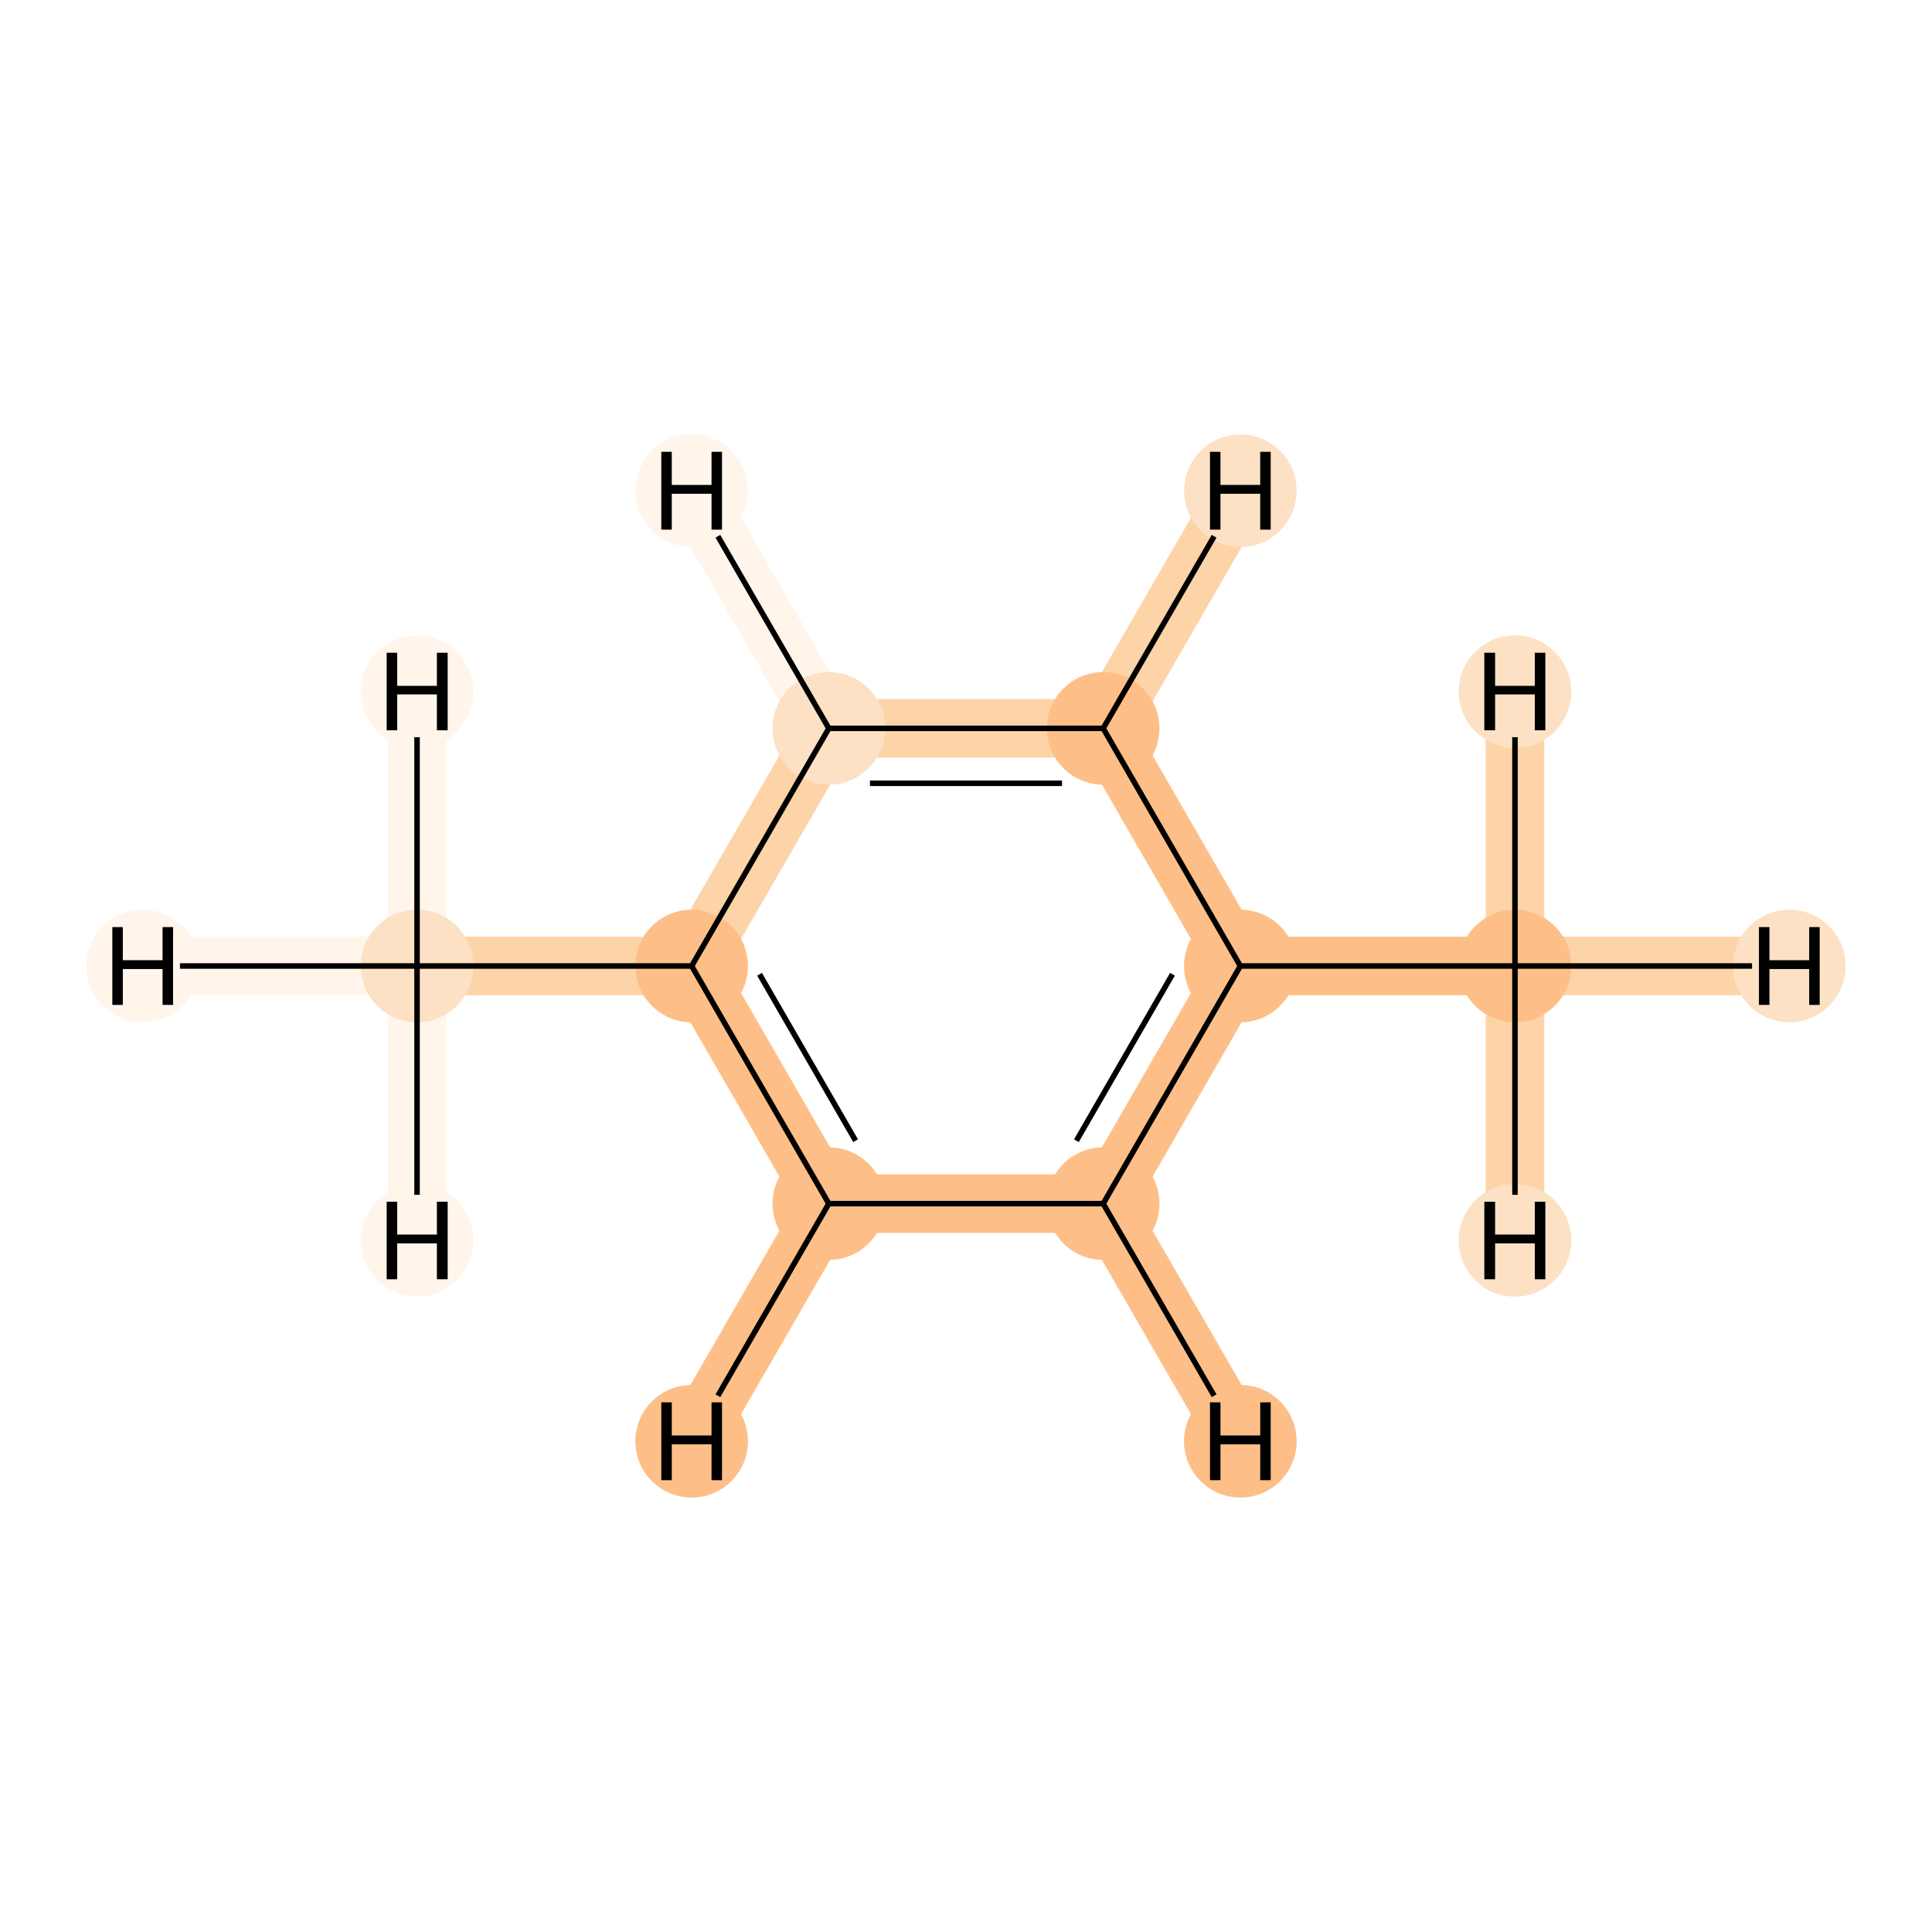 <?xml version='1.0' encoding='iso-8859-1'?>
<svg version='1.1' baseProfile='full'
              xmlns='http://www.w3.org/2000/svg'
                      xmlns:rdkit='http://www.rdkit.org/xml'
                      xmlns:xlink='http://www.w3.org/1999/xlink'
                  xml:space='preserve'
width='700px' height='700px' viewBox='0 0 700 700'>
<!-- END OF HEADER -->
<rect style='opacity:1.0;fill:#FFFFFF;stroke:none' width='700.0' height='700.0' x='0.0' y='0.0'> </rect>
<path d='M 548.9,350.0 L 449.4,350.0' style='fill:none;fill-rule:evenodd;stroke:#FDBF87;stroke-width:21.2px;stroke-linecap:butt;stroke-linejoin:miter;stroke-opacity:1' />
<path d='M 548.9,350.0 L 648.3,350.0' style='fill:none;fill-rule:evenodd;stroke:#FDD3A8;stroke-width:21.2px;stroke-linecap:butt;stroke-linejoin:miter;stroke-opacity:1' />
<path d='M 548.9,350.0 L 548.9,449.4' style='fill:none;fill-rule:evenodd;stroke:#FDD3A8;stroke-width:21.2px;stroke-linecap:butt;stroke-linejoin:miter;stroke-opacity:1' />
<path d='M 548.9,350.0 L 548.9,250.6' style='fill:none;fill-rule:evenodd;stroke:#FDD3A8;stroke-width:21.2px;stroke-linecap:butt;stroke-linejoin:miter;stroke-opacity:1' />
<path d='M 449.4,350.0 L 399.7,436.1' style='fill:none;fill-rule:evenodd;stroke:#FDBF87;stroke-width:21.2px;stroke-linecap:butt;stroke-linejoin:miter;stroke-opacity:1' />
<path d='M 449.4,350.0 L 399.7,263.9' style='fill:none;fill-rule:evenodd;stroke:#FDBF87;stroke-width:21.2px;stroke-linecap:butt;stroke-linejoin:miter;stroke-opacity:1' />
<path d='M 399.7,436.1 L 300.3,436.1' style='fill:none;fill-rule:evenodd;stroke:#FDBF87;stroke-width:21.2px;stroke-linecap:butt;stroke-linejoin:miter;stroke-opacity:1' />
<path d='M 399.7,436.1 L 449.4,522.2' style='fill:none;fill-rule:evenodd;stroke:#FDBF87;stroke-width:21.2px;stroke-linecap:butt;stroke-linejoin:miter;stroke-opacity:1' />
<path d='M 300.3,436.1 L 250.6,350.0' style='fill:none;fill-rule:evenodd;stroke:#FDBF87;stroke-width:21.2px;stroke-linecap:butt;stroke-linejoin:miter;stroke-opacity:1' />
<path d='M 300.3,436.1 L 250.6,522.2' style='fill:none;fill-rule:evenodd;stroke:#FDBF87;stroke-width:21.2px;stroke-linecap:butt;stroke-linejoin:miter;stroke-opacity:1' />
<path d='M 250.6,350.0 L 300.3,263.9' style='fill:none;fill-rule:evenodd;stroke:#FDD3A8;stroke-width:21.2px;stroke-linecap:butt;stroke-linejoin:miter;stroke-opacity:1' />
<path d='M 250.6,350.0 L 151.1,350.0' style='fill:none;fill-rule:evenodd;stroke:#FDD3A8;stroke-width:21.2px;stroke-linecap:butt;stroke-linejoin:miter;stroke-opacity:1' />
<path d='M 300.3,263.9 L 399.7,263.9' style='fill:none;fill-rule:evenodd;stroke:#FDD3A8;stroke-width:21.2px;stroke-linecap:butt;stroke-linejoin:miter;stroke-opacity:1' />
<path d='M 300.3,263.9 L 250.6,177.8' style='fill:none;fill-rule:evenodd;stroke:#FFF5EB;stroke-width:21.2px;stroke-linecap:butt;stroke-linejoin:miter;stroke-opacity:1' />
<path d='M 399.7,263.9 L 449.4,177.8' style='fill:none;fill-rule:evenodd;stroke:#FDD3A8;stroke-width:21.2px;stroke-linecap:butt;stroke-linejoin:miter;stroke-opacity:1' />
<path d='M 151.1,350.0 L 51.7,350.0' style='fill:none;fill-rule:evenodd;stroke:#FFF5EB;stroke-width:21.2px;stroke-linecap:butt;stroke-linejoin:miter;stroke-opacity:1' />
<path d='M 151.1,350.0 L 151.1,250.6' style='fill:none;fill-rule:evenodd;stroke:#FFF5EB;stroke-width:21.2px;stroke-linecap:butt;stroke-linejoin:miter;stroke-opacity:1' />
<path d='M 151.1,350.0 L 151.1,449.4' style='fill:none;fill-rule:evenodd;stroke:#FFF5EB;stroke-width:21.2px;stroke-linecap:butt;stroke-linejoin:miter;stroke-opacity:1' />
<ellipse cx='548.9' cy='350.0' rx='19.9' ry='19.9'  style='fill:#FDBF87;fill-rule:evenodd;stroke:#FDBF87;stroke-width:1.0px;stroke-linecap:butt;stroke-linejoin:miter;stroke-opacity:1' />
<ellipse cx='449.4' cy='350.0' rx='19.9' ry='19.9'  style='fill:#FDBF87;fill-rule:evenodd;stroke:#FDBF87;stroke-width:1.0px;stroke-linecap:butt;stroke-linejoin:miter;stroke-opacity:1' />
<ellipse cx='399.7' cy='436.1' rx='19.9' ry='19.9'  style='fill:#FDBF87;fill-rule:evenodd;stroke:#FDBF87;stroke-width:1.0px;stroke-linecap:butt;stroke-linejoin:miter;stroke-opacity:1' />
<ellipse cx='300.3' cy='436.1' rx='19.9' ry='19.9'  style='fill:#FDBF87;fill-rule:evenodd;stroke:#FDBF87;stroke-width:1.0px;stroke-linecap:butt;stroke-linejoin:miter;stroke-opacity:1' />
<ellipse cx='250.6' cy='350.0' rx='19.9' ry='19.9'  style='fill:#FDBF87;fill-rule:evenodd;stroke:#FDBF87;stroke-width:1.0px;stroke-linecap:butt;stroke-linejoin:miter;stroke-opacity:1' />
<ellipse cx='300.3' cy='263.9' rx='19.9' ry='19.9'  style='fill:#FDE1C4;fill-rule:evenodd;stroke:#FDE1C4;stroke-width:1.0px;stroke-linecap:butt;stroke-linejoin:miter;stroke-opacity:1' />
<ellipse cx='399.7' cy='263.9' rx='19.9' ry='19.9'  style='fill:#FDBF87;fill-rule:evenodd;stroke:#FDBF87;stroke-width:1.0px;stroke-linecap:butt;stroke-linejoin:miter;stroke-opacity:1' />
<ellipse cx='151.1' cy='350.0' rx='19.9' ry='19.9'  style='fill:#FDE1C4;fill-rule:evenodd;stroke:#FDE1C4;stroke-width:1.0px;stroke-linecap:butt;stroke-linejoin:miter;stroke-opacity:1' />
<ellipse cx='648.3' cy='350.0' rx='19.9' ry='19.9'  style='fill:#FDE1C4;fill-rule:evenodd;stroke:#FDE1C4;stroke-width:1.0px;stroke-linecap:butt;stroke-linejoin:miter;stroke-opacity:1' />
<ellipse cx='548.9' cy='449.4' rx='19.9' ry='19.9'  style='fill:#FDE1C4;fill-rule:evenodd;stroke:#FDE1C4;stroke-width:1.0px;stroke-linecap:butt;stroke-linejoin:miter;stroke-opacity:1' />
<ellipse cx='548.9' cy='250.6' rx='19.9' ry='19.9'  style='fill:#FDE1C4;fill-rule:evenodd;stroke:#FDE1C4;stroke-width:1.0px;stroke-linecap:butt;stroke-linejoin:miter;stroke-opacity:1' />
<ellipse cx='449.4' cy='522.2' rx='19.9' ry='19.9'  style='fill:#FDBF87;fill-rule:evenodd;stroke:#FDBF87;stroke-width:1.0px;stroke-linecap:butt;stroke-linejoin:miter;stroke-opacity:1' />
<ellipse cx='250.6' cy='522.2' rx='19.9' ry='19.9'  style='fill:#FDBF87;fill-rule:evenodd;stroke:#FDBF87;stroke-width:1.0px;stroke-linecap:butt;stroke-linejoin:miter;stroke-opacity:1' />
<ellipse cx='250.6' cy='177.8' rx='19.9' ry='19.9'  style='fill:#FFF5EB;fill-rule:evenodd;stroke:#FFF5EB;stroke-width:1.0px;stroke-linecap:butt;stroke-linejoin:miter;stroke-opacity:1' />
<ellipse cx='449.4' cy='177.8' rx='19.9' ry='19.9'  style='fill:#FDE1C4;fill-rule:evenodd;stroke:#FDE1C4;stroke-width:1.0px;stroke-linecap:butt;stroke-linejoin:miter;stroke-opacity:1' />
<ellipse cx='51.7' cy='350.0' rx='19.9' ry='19.9'  style='fill:#FFF5EB;fill-rule:evenodd;stroke:#FFF5EB;stroke-width:1.0px;stroke-linecap:butt;stroke-linejoin:miter;stroke-opacity:1' />
<ellipse cx='151.1' cy='250.6' rx='19.9' ry='19.9'  style='fill:#FFF5EB;fill-rule:evenodd;stroke:#FFF5EB;stroke-width:1.0px;stroke-linecap:butt;stroke-linejoin:miter;stroke-opacity:1' />
<ellipse cx='151.1' cy='449.4' rx='19.9' ry='19.9'  style='fill:#FFF5EB;fill-rule:evenodd;stroke:#FFF5EB;stroke-width:1.0px;stroke-linecap:butt;stroke-linejoin:miter;stroke-opacity:1' />
<path class='bond-0 atom-0 atom-1' d='M 548.9,350.0 L 449.4,350.0' style='fill:none;fill-rule:evenodd;stroke:#000000;stroke-width:2.0px;stroke-linecap:butt;stroke-linejoin:miter;stroke-opacity:1' />
<path class='bond-8 atom-0 atom-8' d='M 548.9,350.0 L 634.8,350.0' style='fill:none;fill-rule:evenodd;stroke:#000000;stroke-width:2.0px;stroke-linecap:butt;stroke-linejoin:miter;stroke-opacity:1' />
<path class='bond-9 atom-0 atom-9' d='M 548.9,350.0 L 548.9,432.9' style='fill:none;fill-rule:evenodd;stroke:#000000;stroke-width:2.0px;stroke-linecap:butt;stroke-linejoin:miter;stroke-opacity:1' />
<path class='bond-10 atom-0 atom-10' d='M 548.9,350.0 L 548.9,267.1' style='fill:none;fill-rule:evenodd;stroke:#000000;stroke-width:2.0px;stroke-linecap:butt;stroke-linejoin:miter;stroke-opacity:1' />
<path class='bond-1 atom-1 atom-2' d='M 449.4,350.0 L 399.7,436.1' style='fill:none;fill-rule:evenodd;stroke:#000000;stroke-width:2.0px;stroke-linecap:butt;stroke-linejoin:miter;stroke-opacity:1' />
<path class='bond-1 atom-1 atom-2' d='M 424.8,353.0 L 390.0,413.3' style='fill:none;fill-rule:evenodd;stroke:#000000;stroke-width:2.0px;stroke-linecap:butt;stroke-linejoin:miter;stroke-opacity:1' />
<path class='bond-7 atom-6 atom-1' d='M 399.7,263.9 L 449.4,350.0' style='fill:none;fill-rule:evenodd;stroke:#000000;stroke-width:2.0px;stroke-linecap:butt;stroke-linejoin:miter;stroke-opacity:1' />
<path class='bond-2 atom-2 atom-3' d='M 399.7,436.1 L 300.3,436.1' style='fill:none;fill-rule:evenodd;stroke:#000000;stroke-width:2.0px;stroke-linecap:butt;stroke-linejoin:miter;stroke-opacity:1' />
<path class='bond-11 atom-2 atom-11' d='M 399.7,436.1 L 439.9,505.7' style='fill:none;fill-rule:evenodd;stroke:#000000;stroke-width:2.0px;stroke-linecap:butt;stroke-linejoin:miter;stroke-opacity:1' />
<path class='bond-3 atom-3 atom-4' d='M 300.3,436.1 L 250.6,350.0' style='fill:none;fill-rule:evenodd;stroke:#000000;stroke-width:2.0px;stroke-linecap:butt;stroke-linejoin:miter;stroke-opacity:1' />
<path class='bond-3 atom-3 atom-4' d='M 310.0,413.3 L 275.2,353.0' style='fill:none;fill-rule:evenodd;stroke:#000000;stroke-width:2.0px;stroke-linecap:butt;stroke-linejoin:miter;stroke-opacity:1' />
<path class='bond-12 atom-3 atom-12' d='M 300.3,436.1 L 260.1,505.7' style='fill:none;fill-rule:evenodd;stroke:#000000;stroke-width:2.0px;stroke-linecap:butt;stroke-linejoin:miter;stroke-opacity:1' />
<path class='bond-4 atom-4 atom-5' d='M 250.6,350.0 L 300.3,263.9' style='fill:none;fill-rule:evenodd;stroke:#000000;stroke-width:2.0px;stroke-linecap:butt;stroke-linejoin:miter;stroke-opacity:1' />
<path class='bond-6 atom-4 atom-7' d='M 250.6,350.0 L 151.1,350.0' style='fill:none;fill-rule:evenodd;stroke:#000000;stroke-width:2.0px;stroke-linecap:butt;stroke-linejoin:miter;stroke-opacity:1' />
<path class='bond-5 atom-5 atom-6' d='M 300.3,263.9 L 399.7,263.9' style='fill:none;fill-rule:evenodd;stroke:#000000;stroke-width:2.0px;stroke-linecap:butt;stroke-linejoin:miter;stroke-opacity:1' />
<path class='bond-5 atom-5 atom-6' d='M 315.2,283.8 L 384.8,283.8' style='fill:none;fill-rule:evenodd;stroke:#000000;stroke-width:2.0px;stroke-linecap:butt;stroke-linejoin:miter;stroke-opacity:1' />
<path class='bond-13 atom-5 atom-13' d='M 300.3,263.9 L 260.1,194.3' style='fill:none;fill-rule:evenodd;stroke:#000000;stroke-width:2.0px;stroke-linecap:butt;stroke-linejoin:miter;stroke-opacity:1' />
<path class='bond-14 atom-6 atom-14' d='M 399.7,263.9 L 439.9,194.3' style='fill:none;fill-rule:evenodd;stroke:#000000;stroke-width:2.0px;stroke-linecap:butt;stroke-linejoin:miter;stroke-opacity:1' />
<path class='bond-15 atom-7 atom-15' d='M 151.1,350.0 L 65.2,350.0' style='fill:none;fill-rule:evenodd;stroke:#000000;stroke-width:2.0px;stroke-linecap:butt;stroke-linejoin:miter;stroke-opacity:1' />
<path class='bond-16 atom-7 atom-16' d='M 151.1,350.0 L 151.1,267.1' style='fill:none;fill-rule:evenodd;stroke:#000000;stroke-width:2.0px;stroke-linecap:butt;stroke-linejoin:miter;stroke-opacity:1' />
<path class='bond-17 atom-7 atom-17' d='M 151.1,350.0 L 151.1,432.9' style='fill:none;fill-rule:evenodd;stroke:#000000;stroke-width:2.0px;stroke-linecap:butt;stroke-linejoin:miter;stroke-opacity:1' />
<path  class='atom-8' d='M 637.3 335.9
L 641.1 335.9
L 641.1 347.9
L 655.5 347.9
L 655.5 335.9
L 659.3 335.9
L 659.3 364.1
L 655.5 364.1
L 655.5 351.1
L 641.1 351.1
L 641.1 364.1
L 637.3 364.1
L 637.3 335.9
' fill='#000000'/>
<path  class='atom-9' d='M 537.8 435.4
L 541.7 435.4
L 541.7 447.3
L 556.1 447.3
L 556.1 435.4
L 559.9 435.4
L 559.9 463.5
L 556.1 463.5
L 556.1 450.5
L 541.7 450.5
L 541.7 463.5
L 537.8 463.5
L 537.8 435.4
' fill='#000000'/>
<path  class='atom-10' d='M 537.8 236.5
L 541.7 236.5
L 541.7 248.5
L 556.1 248.5
L 556.1 236.5
L 559.9 236.5
L 559.9 264.6
L 556.1 264.6
L 556.1 251.6
L 541.7 251.6
L 541.7 264.6
L 537.8 264.6
L 537.8 236.5
' fill='#000000'/>
<path  class='atom-11' d='M 438.4 508.1
L 442.2 508.1
L 442.2 520.1
L 456.6 520.1
L 456.6 508.1
L 460.4 508.1
L 460.4 536.3
L 456.6 536.3
L 456.6 523.3
L 442.2 523.3
L 442.2 536.3
L 438.4 536.3
L 438.4 508.1
' fill='#000000'/>
<path  class='atom-12' d='M 239.6 508.1
L 243.4 508.1
L 243.4 520.1
L 257.8 520.1
L 257.8 508.1
L 261.6 508.1
L 261.6 536.3
L 257.8 536.3
L 257.8 523.3
L 243.4 523.3
L 243.4 536.3
L 239.6 536.3
L 239.6 508.1
' fill='#000000'/>
<path  class='atom-13' d='M 239.6 163.7
L 243.4 163.7
L 243.4 175.7
L 257.8 175.7
L 257.8 163.7
L 261.6 163.7
L 261.6 191.9
L 257.8 191.9
L 257.8 178.9
L 243.4 178.9
L 243.4 191.9
L 239.6 191.9
L 239.6 163.7
' fill='#000000'/>
<path  class='atom-14' d='M 438.4 163.7
L 442.2 163.7
L 442.2 175.7
L 456.6 175.7
L 456.6 163.7
L 460.4 163.7
L 460.4 191.9
L 456.6 191.9
L 456.6 178.9
L 442.2 178.9
L 442.2 191.9
L 438.4 191.9
L 438.4 163.7
' fill='#000000'/>
<path  class='atom-15' d='M 40.7 335.9
L 44.5 335.9
L 44.5 347.9
L 58.9 347.9
L 58.9 335.9
L 62.7 335.9
L 62.7 364.1
L 58.9 364.1
L 58.9 351.1
L 44.5 351.1
L 44.5 364.1
L 40.7 364.1
L 40.7 335.9
' fill='#000000'/>
<path  class='atom-16' d='M 140.1 236.5
L 143.9 236.5
L 143.9 248.5
L 158.3 248.5
L 158.3 236.5
L 162.2 236.5
L 162.2 264.6
L 158.3 264.6
L 158.3 251.6
L 143.9 251.6
L 143.9 264.6
L 140.1 264.6
L 140.1 236.5
' fill='#000000'/>
<path  class='atom-17' d='M 140.1 435.4
L 143.9 435.4
L 143.9 447.3
L 158.3 447.3
L 158.3 435.4
L 162.2 435.4
L 162.2 463.5
L 158.3 463.5
L 158.3 450.5
L 143.9 450.5
L 143.9 463.5
L 140.1 463.5
L 140.1 435.4
' fill='#000000'/>
</svg>
